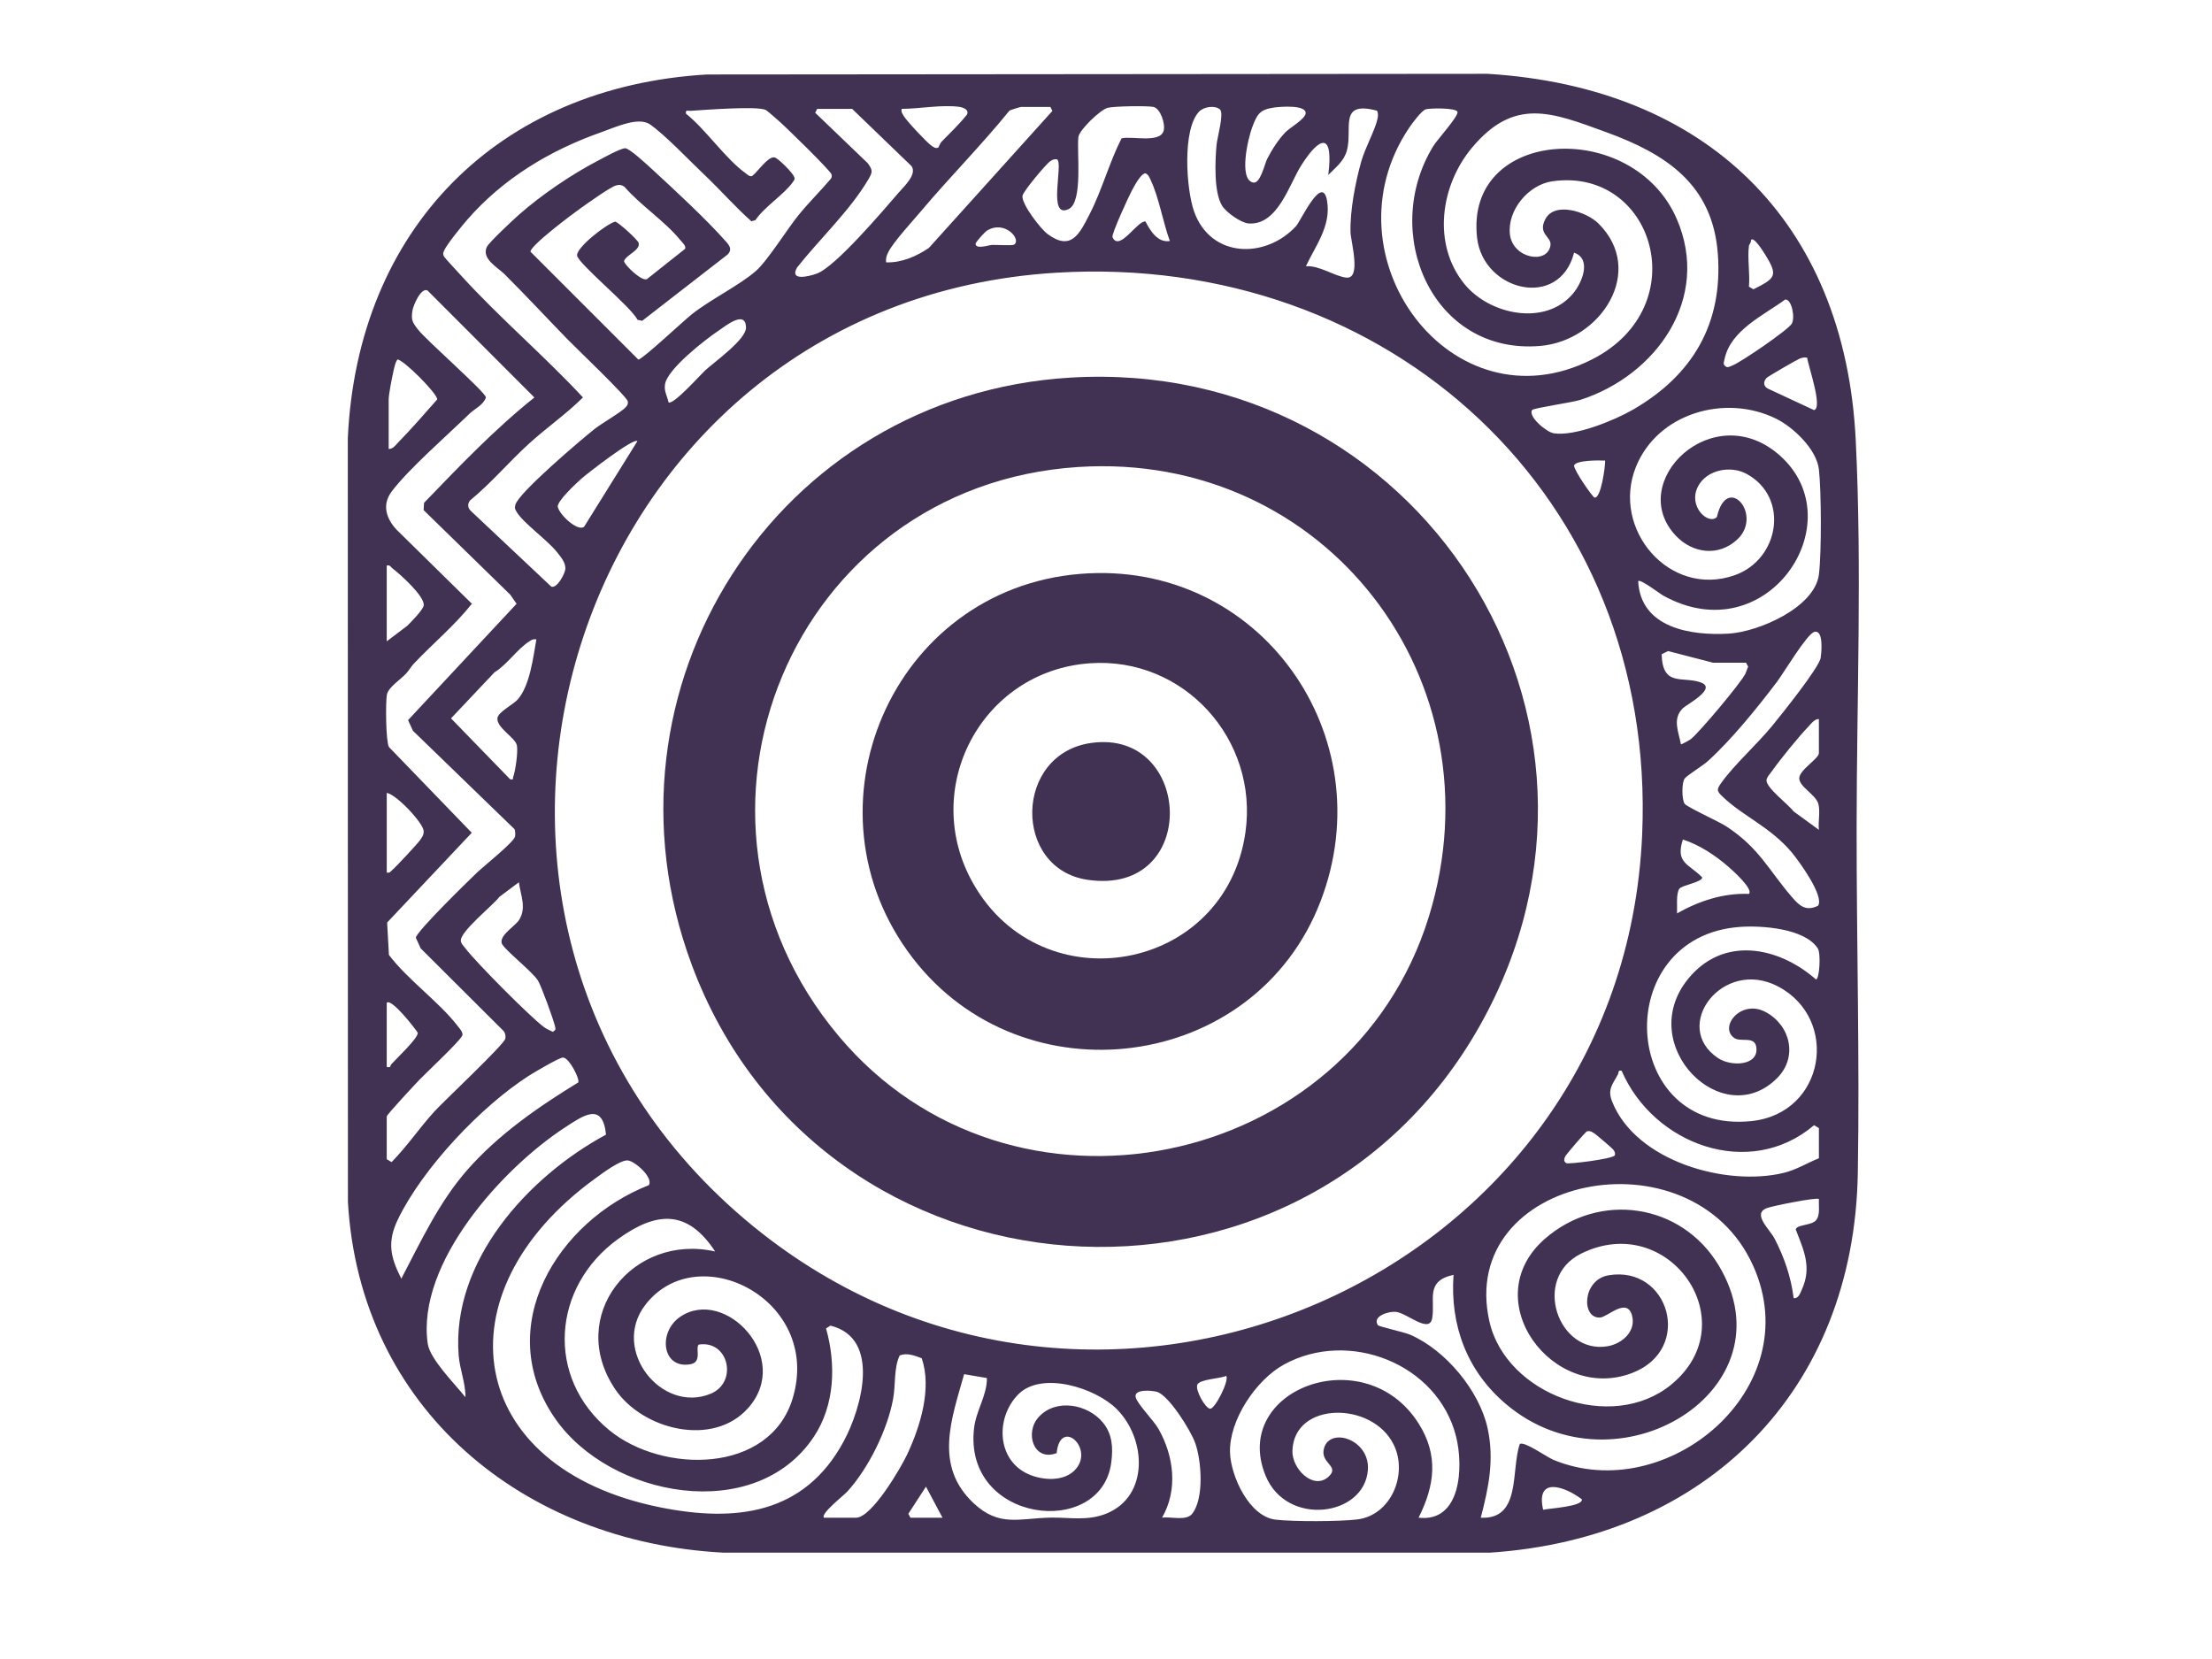 <?xml version="1.0" encoding="UTF-8"?>
<svg id="Camada_1" data-name="Camada 1" xmlns="http://www.w3.org/2000/svg" viewBox="0 0 1024 768">
  <defs>
    <style>
      .cls-1 {
        fill: #413253;
      }
    </style>
  </defs>
  <path class="cls-1" d="M327.28,34.48l361.41-.31c101.02,6.22,165.4,68.18,170.39,169.65,2.9,59.09.46,119.59.4,178.89-.05,53.34,1.46,107.01.56,160.27-1.71,101.24-70.52,169.28-170.5,175.8h-354.41c-92.77-4.74-168.53-66.53-174.07-162.37l-.05-353.56c4.47-96.81,69.47-162.68,166.27-168.37ZM434.4,68.27c.15-.09.71-1.86,1.41-2.59,4.01-4.15,8.19-8.05,11.79-12.59,1.2-2.28-1.73-3.4-3.6-3.64-8.29-1.07-18.2.91-26.58.95-.36,1.46.3,2.08.87,3.17,1.14,2.14,10.97,12.61,13.02,13.97.91.61,1.99,1.37,3.08.73ZM486.24,49.5h-13.49c-.42,0-4.96,1.38-5.46,1.73-12.97,16-27.58,30.69-40.84,46.42-3.81,4.52-12.88,14.38-15.19,18.99-.82,1.64-1.29,2.93-1.03,4.82,7.14.21,14.04-2.76,19.81-6.72l57.16-63.41-.96-1.83ZM519.21,64.04c4.78-1.19,17.75,2.42,19.47-3.5.89-3.07-1.46-10.43-4.77-11.05-3.07-.58-18.17-.35-21.17.43-3.34.87-13.08,10.19-13.51,13.47-.87,6.5,2.26,30.03-4.45,33.36-10.08,4.99-2.39-20.92-5.41-22.96-1.38-.29-2.09.15-3.18.85-1.89,1.21-12.55,13.96-12.85,16-.54,3.75,8.34,15.27,11.62,17.7,10.95,8.12,14.8-.14,19.45-9.18,5.71-11.09,9.11-23.95,14.79-35.13ZM564.72,50.62c-2.34-1.97-7.46-1.25-9.68,1.11-7.8,8.29-5.92,36.03-2.21,46.32,7.7,21.36,32.86,22.01,47.11,6.67,2.23-2.4,12.34-24.83,14.43-11.54,1.81,11.52-5.29,20.38-9.83,30.07,6.09-.5,13.35,4.66,18.68,5.26,7.12.8,2.11-16.67,1.98-20.95-.3-10.06,2.26-23.16,4.98-32.87,1.71-6.1,6.41-14.56,7.47-19.55.28-1.33.47-2.63-.21-3.9-18.12-4.85-11.11,8.5-13.96,18.55-1.4,4.93-5.17,7.72-8.59,11.2,2.48-19.51-3.58-18.5-12.52-4.42-5.54,8.73-10.88,27.8-24.32,26.88-3.53-.24-10.49-5.16-12.38-8.32-3.79-6.37-3.17-20.54-2.5-28.06.3-3.4,3.62-14.69,1.56-16.43ZM589.94,49.76c-6.87.92-8.05,3.21-10.35,9.44-1.84,4.98-6.21,23.54.37,25.28,3.5.92,5.34-8.33,6.7-11.01,2.09-4.1,5.21-8.99,8.42-12.27,1.98-2.03,9.12-6.1,9.34-8.7.35-4.13-11.79-3.1-14.49-2.74ZM336.14,111.89c1.73,1.96,2.83,3.73.71,5.92l-39.56,30.7-2.21-.48c-2.62-5.75-27.57-26.04-27.93-29.75s13.45-14.52,17.61-15.68c1.22.03,10.46,8.32,10.88,9.86.94,3.41-5.84,5.51-6.76,8.41.14,1.73,8.37,9.74,10.68,8.28l17.6-13.96c.59-1.32-1.51-3.17-2.27-4.09-7.12-8.75-18.25-15.93-25.79-24.6-1.33-.97-2.36-1.1-3.93-.65-2.76.79-13.35,8.41-16.46,10.6-3.52,2.48-23.13,17.13-23.14,20.07l49.94,49.94c1.84-.01,21.13-18.14,24.85-21.06,8.79-6.9,22.09-13.42,29.54-19.94,5.46-4.78,14.43-19.33,19.87-26.01,4.67-5.74,10.05-11.04,14.85-16.68.47-.64.52-1.29.32-2.05-.44-1.7-21.69-22.45-24.62-24.94-1.09-.93-5.19-4.59-5.89-4.91-4.08-1.87-28.4.02-34.63.43-1.34.09-2.6-.68-2.22,1.34,9.22,7.36,18.23,20.8,27.44,27.44.8.58,2.05,1.89,3.16,1.39,2.58-1.91,7.14-8.94,10.28-8.63,1.64.16,8.69,7.34,9.15,9.02.56,1.05.05,1.49-.49,2.29-3.8,5.66-13.34,11.58-17.42,17.78l-1.87.5c-7.57-6.73-14.32-14.48-21.69-21.47-6.84-6.48-18.14-18.42-25.21-23.36-5.41-3.78-16.31,1.4-22.51,3.58-23.77,8.36-45.41,21.39-62.07,40.48-2.37,2.72-9.69,11.66-10.8,14.45-.46,1.18-.58,1.4-.02,2.63.25.55,6.9,7.69,8.12,9.03,17.62,19.36,38.33,36.97,56.22,56.21-7.85,7.81-17.02,14.12-25.18,21.58-9.22,8.42-17.34,18.1-27.02,26.05-1.4,1.6-1.18,3.64.45,5.05l37.11,34.93c2.7.86,6.08-5.76,6.42-7.77.53-3.12-2.02-5.98-3.89-8.33-4.32-5.44-15.54-13.42-18.5-18.38-.8-1.34-1.11-1.74-.69-3.41,1.39-5.51,30.66-30.36,36.82-35.22,3.24-2.56,12.37-7.77,14.29-9.99.79-.92,1.1-1.35.96-2.65-.22-2.09-24.31-25.05-27.96-28.81-9.72-10.01-19.26-20.28-29.19-30.18-3.02-3.02-10.72-7.02-8.11-12.55.99-2.09,12.27-12.63,14.82-14.87,10.35-9.12,24.05-18.48,36.29-24.88,2.67-1.4,10.52-5.8,12.91-5.92,1.96-.1,10.73,8.11,12.9,10.11,10.1,9.29,25.04,23.14,33.85,33.16ZM378.29,50.4l-.91,1.8,24.33,23.35c2.43,3.33,2.23,4.16.26,7.52-8.4,14.32-22.67,27.71-33,40.79-3.65,6.43,5.59,4.08,9.13,2.81,8.64-3.1,30.73-29.2,37.99-37.57,2.59-2.98,8.5-8.39,5.89-12.2l-27.49-26.49h-16.19ZM660.04,50.59c-1.92.56-6.38,6.6-7.67,8.52-40.15,59.54,19.85,140.29,84.73,107.22,48.14-24.54,28.4-89.15-18.53-82.4-10.98,1.58-20.83,13.33-19.59,24.52s17.34,14.16,18.77,5.18c.66-4.14-6.08-5.15-2.36-12.2,4.37-8.29,19.12-3.37,24.58,2.03,22.17,21.94,1.12,54.34-27.03,56.69-49.95,4.18-74.07-52.43-49.39-92.57,1.8-2.93,11.74-13.84,11.17-15.79s-12.65-1.78-14.66-1.19ZM728.68,116.97c-6.8,26.6-42.07,17.74-44.89-6.85-5.88-51.2,72.17-55.52,92.43-8.77,15.95,36.82-9.52,72.46-44.62,83.76-3.85,1.24-21.64,3.76-22.31,4.68-2.11,2.92,6.61,10.27,9.99,10.79,9.8,1.52,28.05-5.97,36.65-10.93,27.55-15.88,41.75-39.79,39.3-72.23-2.44-32.13-24.01-46.15-51.7-56.25-25.25-9.21-42.44-16.28-62.1,7.2-14.56,17.39-18.51,44.49-3.6,62.99,11.52,14.3,37.5,19.93,50.4,4.5,4.11-4.92,8.81-15.96.45-18.9ZM541.56,111.57c-3.18-8.59-5.05-20.28-8.95-28.37-.56-1.17-.98-2.36-2.28-2.94-2.11-.17-5.28,6-6.33,7.91-1.42,2.56-9.58,20.33-8.99,21.64,3.16,6.97,11.6-7.91,15.28-7.26,2.15,4.22,5.65,9.96,11.27,9.02ZM469.46,113.25c3.51-2.25-4.07-11.49-12.42-6.58-1.09.64-5.46,5.4-5.42,6.26.15,2.63,6.25.5,7.63.45,2.03-.07,9.36.4,10.2-.13ZM809.63,113.82c-.75,5.8.55,12.92,0,18.89l2.09,1.22c10.23-5.14,11.5-6.29,5.48-15.99-.81-1.31-5.45-8.83-6.65-6.78.22,1-.84,2.06-.92,2.66ZM489.2,126.23c-226.43,13.55-314.55,299.28-140.57,441.4,159.08,129.96,402.56,24.86,411.57-181.2,6.84-156.36-117.02-269.42-271-260.2ZM179.03,516.83v19.79l2.24,1.35c7.16-7.26,12.91-15.85,19.79-23.4,4.35-4.77,32.49-31.18,32.88-33.77.19-1.31,0-2.57-.89-3.6l-38.29-38.16-2.26-4.93c.32-2.98,24.32-26.34,28.34-30.19,2.97-2.85,17.13-14.12,17.57-16.66.19-1.1.14-2.3-.18-3.37l-47.07-45.6-2.26-4.93,50.24-53.86-2.95-4.23-40.08-39.13.19-3.37c16.37-16.94,32.64-34.05,51.08-48.77l-49.47-49.53c-2.97-1.53-6.57,6.77-6.97,9.26-.71,4.39-.02,5.46,2.51,8.75,3.93,5.12,31.49,29.15,31.49,31.51-1.19,3.57-5.23,5.21-7.7,7.62-9.88,9.61-28.4,25.79-35.98,35.99-4.52,6.08-2.47,12.43,2.27,17.55l34.91,34.33c-7.81,9.93-18.06,18.41-26.85,27.72-1.33,1.41-2.24,3.11-3.55,4.55-2.68,2.92-8.41,6.46-8.96,9.93-.61,3.78-.51,21.27.96,24.12l38.35,39.71-39.18,41.55.83,14.99c8.59,11.4,23.52,22.02,31.84,32.93.89,1.17,2.26,2.47,2.22,4.09-.05,1.9-16.99,17.67-19.8,20.64-2.08,2.2-15.03,15.99-15.27,17.12ZM826.42,138.66c-10.07,7.38-25.43,14.26-28.11,27.75-.26,1.29-.85,2.21.52,3.21.96.81,2.18-.08,3.17-.44,3.73-1.35,25.8-16.45,27.46-19.32s-.05-11.48-3.04-11.2ZM309.48,186.24c2.06,1.52,14.82-12.8,17.07-14.86,4.32-3.95,18.92-14.27,18.8-19.8-.19-8.32-9.54-.63-12.77,1.54-6.17,4.13-23.7,17.77-24.73,24.81-.49,3.31.98,5.25,1.64,8.31ZM836.59,165.58c-1.25-.25-2.36-.01-3.53.46-1.36.55-14.74,8.29-15.32,8.96-1.47,1.73-1.47,3.64.54,4.84l21.46,9.99c4.29-.85-2.79-20.81-3.15-24.26ZM179.93,207.83c1.94.14,3.3-1.87,4.52-3.13,6.13-6.26,12.24-13.35,17.95-19.79.08-2.77-15.67-18.44-18.4-18.49-1.06,1.38-1.46,3.67-1.86,5.39-.63,2.69-2.21,10.79-2.21,13.08v22.94ZM758.36,269c1.09,21.68,24.34,25.35,41.87,24.33,13.75-.8,39.93-12.05,41.81-27.46,1.23-10.08,1.13-38.41-.02-48.6-1.04-9.23-11.78-19.47-19.76-23.42-23.45-11.62-54.91-2.71-64.97,22.36-11.52,28.72,15.52,60.6,45.62,50.12,20.89-7.27,25.66-36.15,5.55-47-7.3-3.93-18.35-1.95-22.4,5.85-4.87,9.36,4.96,18.08,8.75,14.14,4.64-20.58,21.52-.97,9.47,10.37-8.61,8.1-20.68,6.58-28.51-1.71-23.51-24.9,17.43-64.58,48.27-37.02,34.34,30.69-6,91.34-54,64.8-1.93-1.07-10.61-7.8-11.67-6.76ZM295.07,204.23c-1.78-1.76-23.61,15.28-26.1,17.52s-10.64,9.81-10.8,12.69c.56,3.62,9.13,11.76,12.22,9.43l24.68-39.64ZM743.07,213.22c-2.43-.12-13.66-.29-14.39,2.31.06,2.43,8.58,14.56,9.44,14.79,2.99.77,5.08-14.59,4.94-17.09ZM179.03,296.89l9.47-7.17c1.74-1.7,7.43-7.47,7.65-9.5.46-4.2-10.91-14.42-14.42-17.06-.9-.68-1.12-1.74-2.7-1.35v35.08ZM839.91,292.52c-3.43.92-14.16,18.98-17.33,23.17-9.1,12-20.78,26.46-31.83,36.54-2.37,2.17-9.5,6.53-10.8,8.09-1.51,1.8-1.42,9.91-.08,11.76,1.13,1.57,15.8,8.2,19.24,10.45,15.5,10.13,19.66,20.39,30.75,33.12,3.38,3.88,6.31,6.29,11.76,3.65,3.08-4.4-9-20.93-12.23-24.77-9.83-11.69-22.33-16.56-31.89-25.68-2.97-2.83-2.86-3.38-.46-6.73,5.83-8.13,16.53-17.75,23.36-26.11,4.12-5.05,21.75-26.94,22.45-31.52.43-2.78,1.32-13.1-2.94-11.96ZM248.3,295.99c-1.43-.28-2.07.16-3.18.86-5.8,3.69-10.21,10.69-16.2,14.39l-20.13,21.31,27.38,28.21c1.85.29,1.08-.23,1.44-1.22,1.05-2.88,2.25-11.58,1.67-14.5-.71-3.59-9.39-8.07-9.01-12.56.24-2.82,7.33-6.34,9.4-8.68,5.61-6.35,7.2-19.61,8.63-27.8ZM808.28,306.78h-15.29l-20.79-5.38-2.97,1.45c.38,15.39,9.75,9.99,18.19,13.1,7.61,2.8-6.63,10.19-8.4,11.94-4.91,4.85-1.98,10.82-.86,16.67.2.15,3.77-1.82,4.43-2.3,3.64-2.62,23.49-26.31,25.4-30.37.49-1.05.76-2.2,1.29-3.24l-1-1.86ZM842.02,332.87c-2.08-.05-3.65,2.22-4.96,3.59-4.47,4.67-12.82,14.96-16.6,20.28-.85,1.19-2.64,3.1-2.69,4.47-.12,3.58,10.22,11.22,12.54,14.41l11.7,8.53c-.39-3.69.68-8.41-.21-11.92-1.1-4.3-8.86-7.99-8.87-11.91s9.09-9.09,9.09-11.69v-15.74ZM179.03,403.93c1.54.37,1.8-.6,2.71-1.33,1.48-1.19,11.43-11.88,12.58-13.51,1.02-1.45,1.92-2.48,1.8-4.44-.24-3.69-12.51-16.84-17.08-17.6v36.88ZM809.63,413.83c2.18-2.22-7.58-10.93-9.47-12.57-5.97-5.18-13.52-10.23-21.11-12.62-3.52,11,2.62,11.1,8.97,17.54.01,2.19-9.22,3.57-10.54,5.18-1.69,2.08-.97,8.7-1.13,11.46,10.14-5.72,21.49-9.49,33.28-9ZM240.2,408.44l-9,6.73c-3.01,4.03-18.47,16.19-17.86,20.49.18,1.27,1.36,2.39,2.12,3.38,4.97,6.53,29.97,31.73,36.4,36.46,1.34.99,2.66,1.44,4.1,2.18,1.4-1.09,1.32-1.12.94-2.7-.83-3.42-6.19-18.21-7.82-20.98-2.44-4.13-16.15-14.73-16.84-17.41-.96-3.71,6.21-7.88,7.98-10.6,3.68-5.67.77-11.52-.01-17.54ZM822.8,498.97c-25.25,25.59-65.99-14.98-41.52-45.57,16.19-20.24,41.76-15.42,59.38,0,1.63,0,2.36-11.97.86-14.31-5.99-9.38-26.06-10.7-35.99-10-60.54,4.29-55.9,96.34,5.33,89.89,34.1-3.6,40.96-47.3,12.2-62.35-25.6-13.4-49.6,18.5-27.77,33.17,6.16,4.14,19.11,3.63,17.74-5.14-.81-5.22-7.18-2.04-10.23-4.17-7.14-5.01,3.11-18.19,14.64-11.95,11.42,6.18,14.89,20.77,5.34,30.45ZM179.03,464.21v29.69c2.12.56,1.52-.54,2.06-1.15,2.43-2.75,12.39-12.01,12.32-14.62-1.26-2.08-12.22-16.14-14.38-13.92ZM260.62,489.57c-1.8.03-13.47,6.93-15.84,8.45-22.07,14.15-49.04,42.7-60.51,66.33-5.07,10.45-3.68,17.39,1.51,27.58,9.1-17.38,17.52-35.52,30.57-50.37,14.4-16.39,32.84-29.16,51.35-40.47.81-1.57-4.28-11.56-7.09-11.52ZM842.02,536.17v-13.94l-2.23-1.34c-30.02,25.49-74.35,8.92-89.09-25.19-1.83-.42-1.21.75-1.77,1.77-2.68,4.89-4.81,6.99-2.61,12.52,11.01,27.64,52.89,39.47,79.51,32.94,5.76-1.41,10.78-4.55,16.19-6.75ZM280.54,525.25c-1.54-15.38-10.56-8.82-19.03-3.3-28.85,18.8-68.81,62.81-63.51,100.06,1.03,7.21,12.79,18.87,17.47,24.81.08-6.51-2.63-12.9-3.14-19.35-3.47-43.66,32.22-82.81,68.21-102.21ZM734.71,523.7c-.74.19-9.75,10.86-10.09,11.57-.57,1.21-.89,2.34.45,3.18.97.61,22.02-2.01,22.48-3.66.32-1.13-.19-1.87-.83-2.72-.31-.41-6.9-6.11-7.7-6.68-1.26-.9-2.58-2.12-4.31-1.68ZM300.36,548.65c2.18-3.51-6.18-10.86-9.56-11.43s-12.31,6.2-15.43,8.47c-72.81,52.91-60.19,133.97,30.34,152.12,34.56,6.93,66.56,3.42,84.88-30.6,8.27-15.35,17.42-47.8-6.18-53.54l-2.01,1.3c4.68,16.53,4.1,35.47-5.62,50.11-27.13,40.85-94.51,28.13-119.84-8.46-29.3-42.32,1.14-91.35,43.43-107.98ZM703.56,668.48c2.08-1.43,12.38,5.98,15.5,7.29,52.39,21.81,118.18-32.86,92.52-89.82-28.64-63.57-137.33-41.53-122.08,25.82,7.69,33.96,56.58,51.82,84.15,29.22,35.26-28.9-1.15-80.83-41.74-60.63-22.99,11.44-10.58,46.7,12.28,42.86,6.72-1.13,13.44-7,11.26-14.44-2.43-8.27-11.31.94-14.72,1.15-8.8.53-8.27-17.49,3.88-19.56,28.03-4.77,39.56,34.19,11.02,45.2-36.59,14.11-72.73-33.86-40.48-62.07,25.22-22.06,63.13-16.53,80.45,12.23,34.62,57.47-47.11,107.69-98.44,64.26-18-15.23-25.93-36.34-24.28-59.83-13.39,2.9-8.29,11.61-9.91,20.21-1.33,7.09-11.65-2.51-16.71-3.06-3.57-.39-11.15,2.11-8.38,6.16.44.64,12.12,3.19,14.93,4.41,16.33,7.06,32.02,25.83,35.85,43.32,3.17,14.49.48,27.4-3.17,41.4,18.87.91,13.86-21.92,18.07-34.11ZM842.02,555.06c-.93-.92-21.6,3.23-24.13,4.21-6.9,2.67,1.34,9.75,3.59,14.08,4.49,8.63,7.66,17.87,8.85,27.59,2.24.33,3.02-2.26,3.76-3.88,4.75-10.37.97-18.19-2.81-27.94.7-2.31,7.27-1.78,9.37-4.18s1.2-6.8,1.38-9.87ZM331.06,579.34c-12.85-19.55-27.13-18.62-44.92-5.78-30.56,22.08-33.8,64.11-4.08,88.52,24.57,20.18,74.39,20.4,84.93-14.87,13.62-45.59-44.07-74.66-68.29-43.1-16.02,20.88,7.66,50.45,30.29,41.09,12.73-5.27,8.39-24.9-5.49-22.76-1.76,1.31,1.68,8.04-3.71,9.07-13.32,2.54-15.4-14.82-4.86-21.96,20.63-13.97,52.12,18.88,31.44,42.24-16.26,18.37-48.93,10.08-61.56-8.65-22.95-34.01,8.31-72.4,46.25-63.8ZM656.71,702.59c19.8,2.29,20.82-23.78,17.35-37.59-8.48-33.76-49.69-49.82-79.71-33.3-12.87,7.08-25.42,25.69-24.94,40.71.35,11,8.9,29.71,21.17,31.09,8.39.94,29.31.9,37.68-.1,15.7-1.88,23.67-20.98,16.9-34.69-9.96-20.17-46.23-20-46.86,2.94-.23,8.34,9.65,18.19,16.58,12.08,5.88-5.18-4.2-6.22-1.88-13.55,3.06-9.66,21.2-3.69,20.24,10.25-1.49,21.6-37.67,26.58-47.4,2.61-16.21-39.94,46.13-63.19,70.87-24.09,9.32,14.73,7.52,28.67-.02,43.65ZM381.44,702.59h14.84c7.29,0,20.75-23.04,23.71-29.36,6.09-13.04,11.46-30.47,6.71-44.46-3.22-1.18-6.76-2.65-10.19-1.3-2.82,5.8-1.82,13.46-3.09,20.29-2.65,14.25-11.4,32.01-21.16,42.71-1.74,1.91-12.62,10.37-10.82,12.12ZM456.88,637.94l-10.56-1.8c-5.85,20.84-14.06,42.39,4.37,59.71,11.89,11.16,21,7.01,35.59,6.7,8.65-.18,17.16,1.69,25.92-1.88,19.9-8.1,18.46-34.81,4.65-48.49-9.82-9.73-34.66-17.59-45.45-6.7-10.52,10.62-10.13,30.18,4.49,36.87,6.65,3.04,16.87,3.74,22.07-2.21,8.67-9.91-7.19-23.97-8.8-7.46-10.66,4.1-15.01-9.48-8.25-16.78,8.02-8.66,22.65-5.87,29.62,2.59,4.44,5.39,4.77,11.59,3.93,18.36-4.43,35.71-68.78,28.31-63.52-15.84.97-8.1,6.04-15.15,5.93-23.08ZM567.64,636.92c-2.53,1.3-12.55,1.53-13.41,4.18s3.67,10.66,5.9,11.05,9.05-13.1,7.52-15.22ZM537.96,702.58c4.1-.61,11.18,1.67,13.93-1.81,5.62-7.11,4.32-24.67,1.38-32.84-2.04-5.68-12.15-22.02-17.75-23.63-2.17-.62-10.74-1.41-9.77,2.54.79,3.19,8.24,10.57,10.56,14.66,7.15,12.61,9.07,28.14,1.65,41.07ZM436.31,702.59l-7.65-14.38-8.15,12.55.96,1.83h14.84ZM714.37,698.92c2.43-.63,18.73-1.48,17.9-4.86-7.99-6.05-21.48-10.7-17.9,4.86Z"/>
  <path class="cls-1" d="M495.5,174.81c160.84-9.69,269.24,157.77,189.81,299.56-83.53,149.13-305.32,132.87-365.06-27.69-47.62-127.98,39.21-263.68,175.25-271.87ZM499.09,216.19c-132.46,8.58-195.89,161.82-110.92,263.32,79.6,95.1,236.83,62.85,273.27-55.1,33.76-109.28-47.88-215.63-162.34-208.22Z"/>
  <path class="cls-1" d="M500,265.67c82.95-6.81,140.89,74.87,111.26,151.74-30.4,78.89-137.7,92.6-188.8,26.01-53.08-69.17-9.57-170.6,77.54-177.75ZM504.5,307.05c-50.24,3.57-78.91,58.14-53.95,101.99,31.98,56.18,116.71,41.03,125.99-23.65,6.16-42.95-28.39-81.44-72.04-78.34Z"/>
  <path class="cls-1" d="M505.36,343.9c46.86-6.35,50.24,70.93-1.8,63.4-34.85-5.04-34.28-58.51,1.8-63.4Z"/>
</svg>